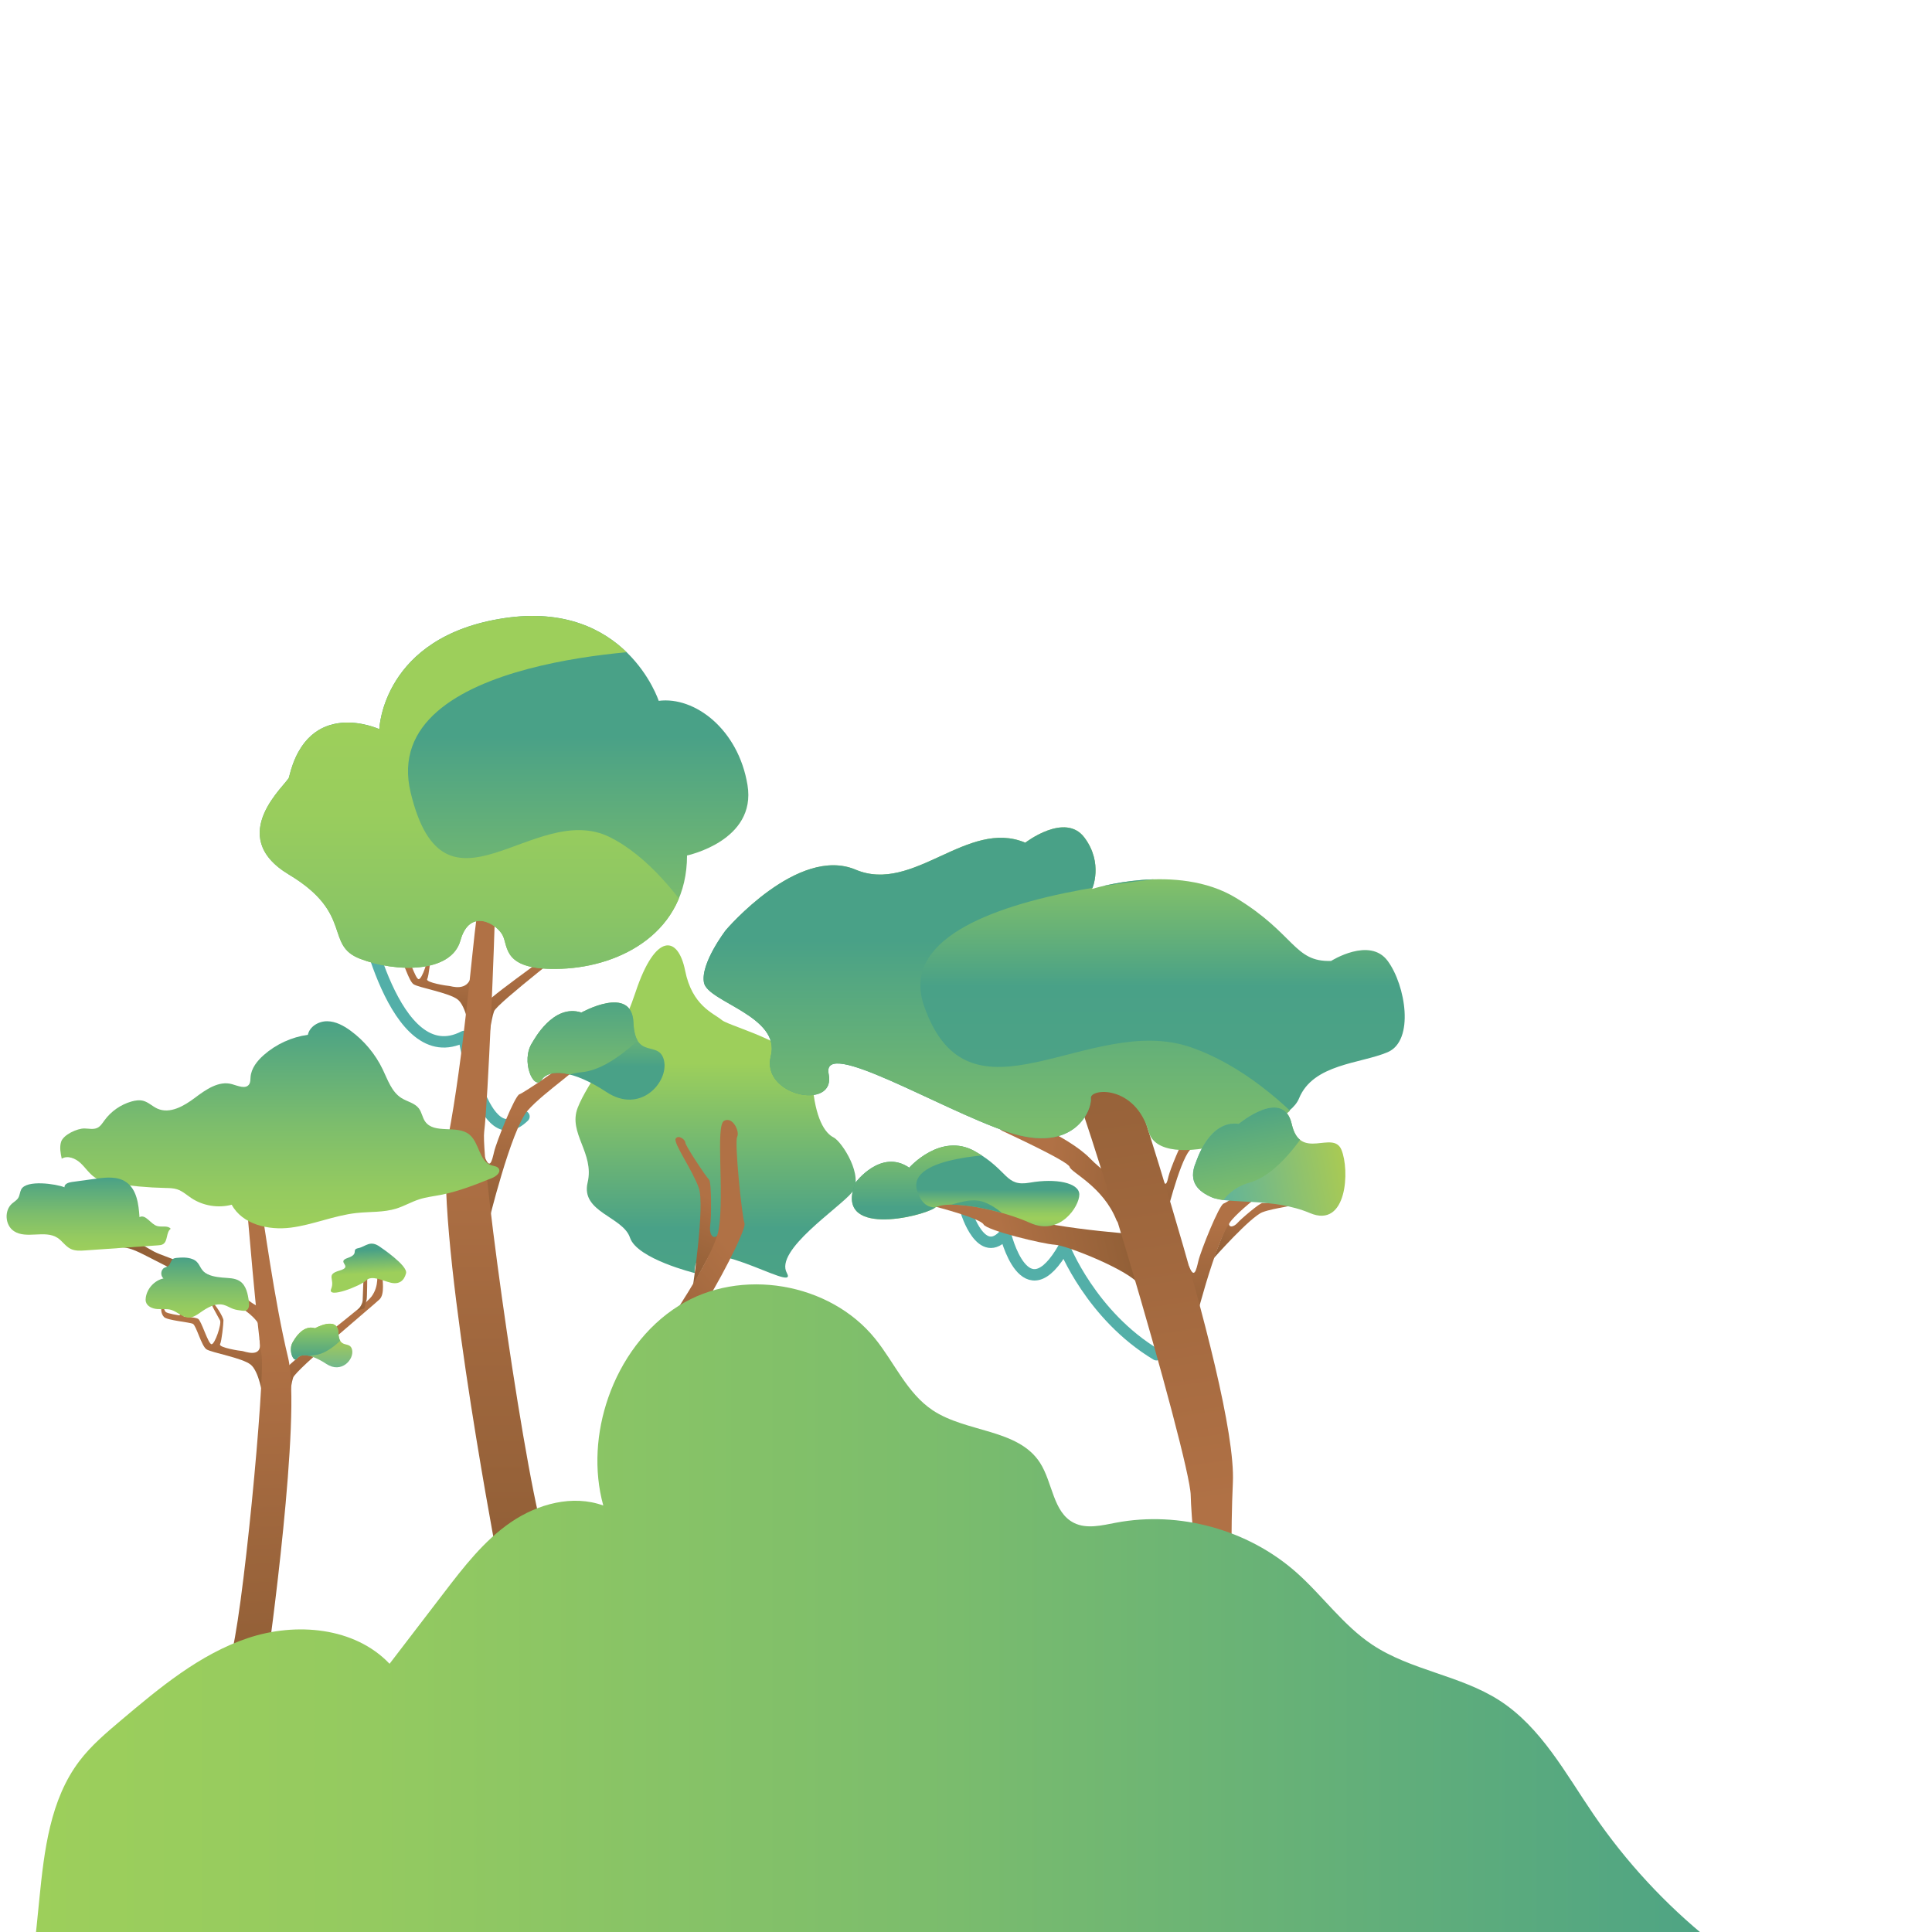 <?xml version="1.0" encoding="utf-8"?>
<!-- Generator: Adobe Illustrator 24.2.3, SVG Export Plug-In . SVG Version: 6.00 Build 0)  -->
<svg version="1.1" id="Ebene_1" xmlns="http://www.w3.org/2000/svg" xmlns:xlink="http://www.w3.org/1999/xlink" x="0px" y="0px"
	 viewBox="0 0 960 960" style="enable-background:new 0 0 960 960;" xml:space="preserve">
<style type="text/css">
	.st0{fill:url(#SVGID_1_);}
	.st1{fill:url(#SVGID_2_);}
	.st2{fill:none;stroke:#53AFA8;stroke-width:5.669;stroke-linecap:round;stroke-linejoin:round;stroke-miterlimit:10;}
	.st3{fill:url(#SVGID_3_);}
	.st4{fill:url(#SVGID_4_);}
	.st5{fill:url(#SVGID_5_);}
	.st6{fill:url(#SVGID_6_);}
	.st7{fill:url(#SVGID_7_);}
	.st8{fill:url(#SVGID_8_);}
	.st9{fill:url(#SVGID_9_);}
	.st10{fill:url(#SVGID_10_);}
	.st11{fill:url(#SVGID_11_);}
	.st12{fill:url(#SVGID_12_);}
	.st13{clip-path:url(#XMLID_11_);fill:url(#SVGID_13_);}
	.st14{fill:url(#SVGID_14_);}
	.st15{clip-path:url(#XMLID_13_);fill:url(#SVGID_15_);}
	.st16{fill:url(#SVGID_16_);}
	.st17{clip-path:url(#XMLID_15_);fill:url(#SVGID_17_);}
	.st18{fill:url(#SVGID_18_);}
	.st19{clip-path:url(#XMLID_17_);fill:url(#SVGID_19_);}
	.st20{fill:url(#SVGID_20_);}
	.st21{clip-path:url(#XMLID_19_);fill:url(#SVGID_21_);}
	.st22{clip-path:url(#XMLID_21_);fill:url(#SVGID_22_);}
	.st23{clip-path:url(#XMLID_23_);fill:url(#SVGID_23_);}
	.st24{fill:url(#SVGID_24_);}
	.st25{fill:url(#SVGID_25_);}
	.st26{clip-path:url(#XMLID_25_);fill:url(#SVGID_26_);}
	.st27{clip-path:url(#XMLID_27_);fill:url(#SVGID_27_);}
	.st28{clip-path:url(#XMLID_29_);fill:url(#SVGID_28_);}
	.st29{fill:url(#SVGID_29_);}
	.st30{fill:url(#SVGID_30_);}
	.st31{clip-path:url(#XMLID_31_);fill:url(#SVGID_31_);}
	.st32{clip-path:url(#XMLID_33_);fill:url(#SVGID_32_);}
	.st33{clip-path:url(#XMLID_35_);fill:url(#SVGID_33_);}
	.st34{fill:url(#SVGID_34_);}
	.st35{fill:url(#SVGID_35_);}
	.st36{clip-path:url(#XMLID_37_);fill:url(#SVGID_36_);}
	.st37{clip-path:url(#XMLID_39_);fill:url(#SVGID_37_);}
	.st38{clip-path:url(#XMLID_41_);fill:url(#SVGID_38_);}
	.st39{fill:url(#SVGID_39_);}
	.st40{fill:url(#SVGID_40_);}
	.st41{clip-path:url(#XMLID_43_);fill:url(#SVGID_41_);}
	.st42{clip-path:url(#XMLID_45_);fill:url(#SVGID_42_);}
	.st43{clip-path:url(#XMLID_47_);fill:url(#SVGID_43_);}
	.st44{fill:url(#SVGID_44_);}
	.st45{fill:url(#SVGID_45_);}
	.st46{clip-path:url(#XMLID_49_);fill:url(#SVGID_46_);}
	.st47{clip-path:url(#XMLID_93_);fill:url(#SVGID_47_);}
	.st48{clip-path:url(#XMLID_95_);fill:url(#SVGID_48_);}
	.st49{fill:url(#SVGID_49_);}
	.st50{fill:url(#SVGID_50_);}
	.st51{clip-path:url(#XMLID_97_);fill:url(#SVGID_51_);}
	.st52{clip-path:url(#XMLID_99_);fill:url(#SVGID_52_);}
	.st53{clip-path:url(#XMLID_101_);fill:url(#SVGID_53_);}
	.st54{fill:url(#SVGID_54_);}
	.st55{fill:url(#SVGID_55_);}
	.st56{clip-path:url(#XMLID_103_);fill:url(#SVGID_56_);}
	.st57{clip-path:url(#XMLID_105_);fill:url(#SVGID_57_);}
	.st58{clip-path:url(#XMLID_107_);fill:url(#SVGID_58_);}
	.st59{fill:url(#SVGID_59_);}
	.st60{fill:url(#SVGID_60_);}
	.st61{clip-path:url(#XMLID_109_);fill:url(#SVGID_61_);}
	.st62{clip-path:url(#XMLID_111_);fill:url(#SVGID_62_);}
	.st63{clip-path:url(#XMLID_113_);fill:url(#SVGID_63_);}
	.st64{fill:url(#SVGID_64_);}
	.st65{fill:url(#SVGID_65_);}
	.st66{clip-path:url(#XMLID_115_);fill:url(#SVGID_66_);}
	.st67{clip-path:url(#XMLID_117_);fill:url(#SVGID_67_);}
	.st68{clip-path:url(#XMLID_119_);fill:url(#SVGID_68_);}
	.st69{fill:url(#SVGID_69_);}
	.st70{fill:url(#SVGID_70_);}
	.st71{clip-path:url(#XMLID_121_);fill:url(#SVGID_71_);}
	.st72{clip-path:url(#XMLID_123_);fill:url(#SVGID_72_);}
	.st73{clip-path:url(#XMLID_125_);fill:url(#SVGID_73_);}
	.st74{fill:url(#SVGID_74_);}
	.st75{fill:url(#SVGID_75_);}
	.st76{clip-path:url(#XMLID_127_);fill:url(#SVGID_76_);}
	.st77{clip-path:url(#XMLID_129_);fill:url(#SVGID_77_);}
	.st78{clip-path:url(#XMLID_131_);fill:url(#SVGID_78_);}
	.st79{fill:url(#SVGID_79_);}
	.st80{fill:url(#SVGID_80_);}
	.st81{clip-path:url(#XMLID_133_);fill:url(#SVGID_81_);}
	.st82{clip-path:url(#XMLID_135_);fill:url(#SVGID_82_);}
	.st83{clip-path:url(#XMLID_137_);fill:url(#SVGID_83_);}
	.st84{fill:url(#SVGID_84_);}
	.st85{fill:url(#SVGID_85_);}
	.st86{clip-path:url(#XMLID_139_);fill:url(#SVGID_86_);}
	.st87{clip-path:url(#XMLID_141_);fill:url(#SVGID_87_);}
	.st88{clip-path:url(#XMLID_143_);fill:url(#SVGID_88_);}
	.st89{fill:url(#SVGID_89_);}
	.st90{fill:url(#SVGID_90_);}
	.st91{clip-path:url(#XMLID_145_);fill:url(#SVGID_91_);}
	.st92{clip-path:url(#XMLID_147_);fill:url(#SVGID_92_);}
	.st93{clip-path:url(#XMLID_149_);fill:url(#SVGID_93_);}
	.st94{fill:url(#SVGID_94_);}
	.st95{fill:url(#SVGID_95_);}
	.st96{clip-path:url(#XMLID_151_);fill:url(#SVGID_96_);}
	.st97{fill:url(#SVGID_97_);}
	.st98{fill:#FFE500;}
	.st99{fill:url(#SVGID_98_);}
	.st100{fill:#77CB57;}
	.st101{fill:#A9CA54;}
	.st102{fill:#53AFA8;}
	.st103{fill:#B07145;}
	.st104{fill:#80552E;}
	.st105{fill:url(#SVGID_99_);}
	.st106{fill:url(#SVGID_100_);}
	.st107{fill:url(#SVGID_101_);}
	.st108{fill:url(#SVGID_102_);}
	.st109{fill:url(#SVGID_103_);}
	.st110{fill:url(#SVGID_104_);}
	.st111{fill:url(#SVGID_105_);}
	.st112{fill:url(#SVGID_106_);}
	.st113{fill:url(#SVGID_107_);}
	.st114{fill:url(#SVGID_108_);}
	.st115{fill:url(#SVGID_109_);}
	.st116{clip-path:url(#SVGID_111_);fill:url(#SVGID_112_);}
	.st117{clip-path:url(#SVGID_111_);fill:url(#SVGID_113_);}
	.st118{clip-path:url(#SVGID_115_);fill:url(#SVGID_116_);}
	.st119{clip-path:url(#SVGID_115_);fill:url(#SVGID_117_);}
	.st120{clip-path:url(#SVGID_119_);fill:url(#SVGID_120_);}
	.st121{clip-path:url(#SVGID_119_);fill:url(#SVGID_121_);}
	.st122{fill:url(#SVGID_122_);}
	.st123{fill:url(#SVGID_123_);}
	.st124{fill:url(#SVGID_124_);}
	.st125{fill:url(#SVGID_125_);}
	.st126{clip-path:url(#SVGID_127_);fill:url(#SVGID_128_);}
	.st127{clip-path:url(#SVGID_127_);fill:url(#SVGID_129_);}
	.st128{clip-path:url(#SVGID_131_);fill:url(#SVGID_132_);}
	.st129{clip-path:url(#SVGID_131_);fill:url(#SVGID_133_);}
	.st130{clip-path:url(#SVGID_135_);fill:url(#SVGID_136_);}
	.st131{clip-path:url(#SVGID_135_);fill:url(#SVGID_137_);}
	.st132{fill:url(#SVGID_138_);}
	.st133{clip-path:url(#SVGID_140_);fill:url(#SVGID_141_);}
	.st134{clip-path:url(#SVGID_140_);fill:url(#SVGID_142_);}
	.st135{fill:url(#SVGID_143_);}
	.st136{fill:url(#SVGID_144_);}
	.st137{fill:url(#SVGID_145_);}
	.st138{fill:url(#SVGID_146_);}
	.st139{fill:url(#SVGID_147_);}
	.st140{clip-path:url(#SVGID_149_);fill:url(#SVGID_150_);}
	.st141{clip-path:url(#SVGID_149_);fill:url(#SVGID_151_);}
	.st142{clip-path:url(#SVGID_153_);fill:url(#SVGID_154_);}
	.st143{clip-path:url(#SVGID_153_);fill:url(#SVGID_155_);}
	.st144{clip-path:url(#SVGID_157_);fill:url(#SVGID_158_);}
	.st145{clip-path:url(#SVGID_157_);fill:url(#SVGID_159_);}
	.st146{fill:url(#SVGID_160_);}
	.st147{fill:url(#SVGID_161_);}
	.st148{fill:url(#SVGID_162_);}
	.st149{fill:url(#SVGID_163_);}
	.st150{fill:url(#SVGID_164_);}
	.st151{fill:url(#SVGID_165_);}
	.st152{clip-path:url(#SVGID_167_);fill:url(#SVGID_168_);}
	.st153{clip-path:url(#SVGID_167_);fill:url(#SVGID_169_);}
	.st154{clip-path:url(#SVGID_171_);fill:url(#SVGID_172_);}
	.st155{clip-path:url(#SVGID_171_);fill:url(#SVGID_173_);}
	.st156{clip-path:url(#SVGID_175_);fill:url(#SVGID_176_);}
	.st157{clip-path:url(#SVGID_175_);fill:url(#SVGID_177_);}
	.st158{clip-path:url(#SVGID_179_);fill:url(#SVGID_180_);}
	.st159{clip-path:url(#SVGID_179_);fill:url(#SVGID_181_);}
	.st160{fill:url(#SVGID_182_);}
	.st161{fill:url(#SVGID_183_);}
	.st162{fill:url(#SVGID_184_);}
</style>
<linearGradient id="SVGID_1_" gradientUnits="userSpaceOnUse" x1="210.304" y1="527.723" x2="210.304" y2="481.264">
	<stop  offset="0" style="stop-color:#80552E"/>
	<stop  offset="0.74" style="stop-color:#A3693F"/>
	<stop  offset="1" style="stop-color:#B07145"/>
</linearGradient>
<path class="st0" d="M233.359,511.858c0,0-1.687-11.811-5.906-15.186c-4.218-3.375-19.404-5.906-21.935-7.593
	c-2.531-1.687-5.062-11.811-6.749-12.655c-1.687-0.844-12.655-1.687-14.342-3.375c-1.687-1.687-1.687-5.062-0.844-5.062
	s0.844,1.687,1.687,2.531c0.844,0.844,6.749,1.687,6.749,1.687s2.531-1.687,2.531-2.531c0-0.844,0.844,0.844,0.844,1.687
	c0,0.844-1.31,1.472-1.31,1.472s5.529,0.215,7.216,1.059c1.687,0.844,5.062,12.655,6.749,12.655c1.687,0,5.062-10.124,4.218-11.811
	c-0.844-1.687-5.906-10.124-4.218-9.28c1.687,0.844,5.906,7.593,5.906,9.28c0,1.687-0.844,10.124-1.687,11.811
	c-0.844,1.687,10.124,3.375,10.967,3.375c0.844,0,9.149,3.122,10.967-5.062c1.687-7.593,3.375,8.436,3.375,8.436L233.359,511.858z"
	/>
<linearGradient id="SVGID_2_" gradientUnits="userSpaceOnUse" x1="268.692" y1="556.024" x2="265.082" y2="479.482" gradientTransform="matrix(0.999 0.037 -0.037 0.999 17.535 -12.483)">
	<stop  offset="0" style="stop-color:#80552E"/>
	<stop  offset="0.74" style="stop-color:#A3693F"/>
	<stop  offset="1" style="stop-color:#B07145"/>
</linearGradient>
<path class="st1" d="M238.214,518.331c0,0-0.801-14.811,3.422-20.031c4.223-5.22,40.048-29.438,44.271-34.659
	c4.223-5.22,3.127-11.979,3.127-11.979s2.832-3.927,2.684,0.098c-0.148,4.026,0.948,10.785-1.834,13.37
	c-2.782,2.586-42.88,33.366-44.369,37.342c-1.49,3.977-3.288,16.022-2.856,22.748C243.09,531.947,238.214,518.331,238.214,518.331z"
	/>
<path class="st2" d="M179.914,451.516c0,0,15.595,81.781,50.59,63.523c0,0,9.319,59.909,29.859,39.749"/>
<linearGradient id="SVGID_3_" gradientUnits="userSpaceOnUse" x1="264.915" y1="637.048" x2="264.915" y2="553.216">
	<stop  offset="0" style="stop-color:#80552E"/>
	<stop  offset="0.74" style="stop-color:#A3693F"/>
	<stop  offset="1" style="stop-color:#B07145"/>
</linearGradient>
<path class="st3" d="M242.485,608.421c0,0,11.411-47.166,19.779-56.676c8.368-9.509,27.926-21.843,27.276-25.186
	c-0.65-3.342-6.355-1.821-7.116,0.081c-0.761,1.902-22.062,16.356-24.344,17.117c-2.282,0.761-11.411,23.583-12.552,28.528
	s-2.109,8.732-4.478,3.035C238.682,569.622,242.485,608.421,242.485,608.421z"/>
<linearGradient id="SVGID_4_" gradientUnits="userSpaceOnUse" x1="247.508" y1="899.989" x2="247.508" y2="557.352">
	<stop  offset="0" style="stop-color:#80552E"/>
	<stop  offset="0.74" style="stop-color:#A3693F"/>
	<stop  offset="1" style="stop-color:#B07145"/>
</linearGradient>
<path class="st4" d="M245.909,767.798c0,0-30.81-163.181-23.203-202.74c7.607-39.559,11.935-93.604,14.074-108.787
	c3.804-27.007,9.129-13.693,9.129-3.423s-3.423,94.713-5.325,109.548c-1.902,14.835,21.681,182.58,31.191,205.402
	C281.284,790.62,248.952,785.295,245.909,767.798z"/>
<linearGradient id="SVGID_5_" gradientUnits="userSpaceOnUse" x1="35.274" y1="636.5" x2="130.564" y2="636.5">
	<stop  offset="0" style="stop-color:#80552E"/>
	<stop  offset="0.74" style="stop-color:#A3693F"/>
	<stop  offset="1" style="stop-color:#B07145"/>
</linearGradient>
<path class="st5" d="M53.875,619.616c3.07-0.022,6.175-0.149,9.179,0.487c2.98,0.631,5.748,1.99,8.472,3.352
	c15.07,7.535,29.896,15.557,44.449,24.047c5.566,3.247,11.447,6.964,13.872,12.935c0.627-3.529,0.844-7.131,0.648-10.71
	c-3.315-0.54-6.035-2.815-8.693-4.868c-11.922-9.21-25.859-15.444-39.961-20.747c-1.782-0.67-3.574-1.329-5.271-2.193
	c-1.571-0.8-3.048-1.77-4.6-2.606c-5.37-2.891-11.461-4.09-17.447-5.252c-3.036-0.59-17.884-3.631-19.2,1.146
	C34.254,619.082,51.375,619.633,53.875,619.616z"/>
<linearGradient id="SVGID_6_" gradientUnits="userSpaceOnUse" x1="107.379" y1="709.107" x2="107.379" y2="662.648">
	<stop  offset="0" style="stop-color:#80552E"/>
	<stop  offset="0.74" style="stop-color:#A3693F"/>
	<stop  offset="1" style="stop-color:#B07145"/>
</linearGradient>
<path class="st6" d="M130.434,693.242c0,0-1.687-11.811-5.906-15.186c-4.218-3.375-19.404-5.906-21.935-7.593
	s-5.062-11.811-6.749-12.655c-1.687-0.844-12.655-1.687-14.342-3.375c-1.687-1.687-1.687-5.062-0.844-5.062
	c0.844,0,0.844,1.687,1.687,2.531c0.844,0.844,6.749,1.687,6.749,1.687s2.531-1.687,2.531-2.531c0-0.844,0.844,0.844,0.844,1.687
	s-1.31,1.472-1.31,1.472s5.529,0.215,7.216,1.059c1.687,0.844,5.062,12.655,6.749,12.655s5.062-10.124,4.218-11.811
	c-0.844-1.687-5.906-10.124-4.218-9.28s5.906,7.593,5.906,9.28s-0.844,10.124-1.687,11.811c-0.844,1.687,10.124,3.375,10.967,3.375
	c0.844,0,9.985,3.94,8.789-4.357c-1.196-8.298,5.553,7.732,5.553,7.732L130.434,693.242z"/>
<linearGradient id="SVGID_7_" gradientUnits="userSpaceOnUse" x1="167.649" y1="734.324" x2="164.038" y2="657.782">
	<stop  offset="0" style="stop-color:#80552E"/>
	<stop  offset="0.74" style="stop-color:#A3693F"/>
	<stop  offset="1" style="stop-color:#B07145"/>
</linearGradient>
<path class="st7" d="M138.933,700.672c0,0-1.343-14.771,2.686-20.143c4.029-5.371,38.943-30.886,42.971-36.257
	c4.029-5.371,2.686-12.086,2.686-12.086s2.686-4.029,2.686,0s1.343,10.743-1.343,13.429c-2.686,2.686-41.628,34.914-42.971,38.943
	c-1.343,4.029-2.698,16.132-2.021,22.837C144.304,714.101,138.933,700.672,138.933,700.672z"/>
<linearGradient id="SVGID_8_" gradientUnits="userSpaceOnUse" x1="-2190.202" y1="1083.867" x2="-2190.202" y2="833.054" gradientTransform="matrix(-0.999 0.047 0.047 0.999 -2102.297 -59.243)">
	<stop  offset="0" style="stop-color:#80552E"/>
	<stop  offset="0.74" style="stop-color:#A3693F"/>
	<stop  offset="1" style="stop-color:#B07145"/>
</linearGradient>
<path class="st8" d="M133.148,823.519c0,0,16.901-120.379,9.974-149.042c-6.927-28.663-11.955-68.031-14.042-79.059
	c-3.713-19.616-7.147-9.698-6.793-2.188c0.354,7.509,5.77,69.136,7.672,79.917c1.902,10.781-9.557,134.249-15.723,151.264
	C108.069,841.427,131.526,836.418,133.148,823.519z"/>
<linearGradient id="SVGID_9_" gradientUnits="userSpaceOnUse" x1="139.032" y1="610.339" x2="139.032" y2="507.449">
	<stop  offset="0" style="stop-color:#9DCF5B"/>
	<stop  offset="0.192" style="stop-color:#94CA60"/>
	<stop  offset="0.505" style="stop-color:#7CBD6C"/>
	<stop  offset="0.899" style="stop-color:#54A781"/>
	<stop  offset="1" style="stop-color:#49A187"/>
</linearGradient>
<path class="st9" d="M30.364,567.361c-0.854,2.698-0.275,5.615,0.309,8.383c2.928-1.77,6.799-0.181,9.31,2.143
	s4.379,5.361,7.236,7.243c2.557,1.685,5.66,2.281,8.683,2.768c8.695,1.402,17.487,2.205,26.292,2.399
	c1.983,0.044,4.004,0.063,5.887,0.689c2.592,0.862,4.667,2.783,6.939,4.3c5.826,3.889,13.346,5.135,20.114,3.332
	c5.305,9.82,18.268,12.799,29.34,11.392c11.072-1.407,21.554-6.062,32.649-7.273c6.632-0.723,13.475-0.218,19.841-2.211
	c3.893-1.219,7.457-3.333,11.341-4.581c3.417-1.098,7.01-1.505,10.536-2.178c8.834-1.686,17.248-5.046,25.598-8.387
	c2.049-0.82,4.538-2.775,3.411-4.673c-0.696-1.173-2.309-1.264-3.613-1.664c-6.207-1.904-6.008-11.342-11.096-15.375
	c-6.141-4.868-17.356,0.028-21.874-6.374c-1.399-1.983-1.675-4.607-3.142-6.54c-2.039-2.688-5.755-3.336-8.617-5.124
	c-4.902-3.062-6.843-9.075-9.351-14.283c-3.658-7.597-9.216-14.269-16.027-19.24c-3.416-2.493-7.347-4.621-11.575-4.657
	c-4.228-0.036-8.708,2.598-9.577,6.736c-8.062,1.122-15.772,4.656-21.885,10.031c-3.28,2.884-6.237,6.591-6.59,10.945
	c-0.1,1.241-0.01,2.584-0.7,3.62c-1.71,2.563-5.578,0.755-8.545-0.075c-6.55-1.833-12.991,2.72-18.427,6.808
	c-5.437,4.088-12.448,8.142-18.646,5.341c-2.427-1.097-4.393-3.161-6.963-3.859c-1.937-0.526-4.006-0.209-5.935,0.344
	c-5.316,1.523-10.094,4.861-13.353,9.328c-1.03,1.411-1.992,3.002-3.567,3.758c-1.95,0.936-4.244,0.329-6.407,0.299
	C38.413,560.676,31.485,563.821,30.364,567.361z"/>
<g>
	<defs>
		<path id="SVGID_139_" d="M-1212.369,751.998c0,0,81.692-84.558,143.318-63.06s187.747,51.595,245.075,30.097
			c57.327-21.498,103.189-31.53,151.918,32.963c0,0,42.996-63.06,68.793-32.963c0,0,48.728-60.194,78.825-32.963
			c0,0,27.231,65.927,91.724,54.461c64.493-11.465,131.853,60.194,114.655,88.858c0,0,35.83-24.364,55.894,20.065
			s55.894,40.129,75.959,20.065c20.065-20.065,67.36,10.032,63.06,28.664c-4.3,18.631,96.023,47.295,120.388,113.222
			S-1231,1030.036-1231,1030.036L-1212.369,751.998z"/>
	</defs>
	<clipPath id="SVGID_10_">
		<use xlink:href="#SVGID_139_"  style="overflow:visible;"/>
	</clipPath>
	<linearGradient id="SVGID_11_" gradientUnits="userSpaceOnUse" x1="-658.844" y1="1454.076" x2="-658.844" y2="393.841">
		<stop  offset="0" style="stop-color:#9DCF5B"/>
		<stop  offset="0.192" style="stop-color:#94CA60"/>
		<stop  offset="0.505" style="stop-color:#7CBD6C"/>
		<stop  offset="0.899" style="stop-color:#54A781"/>
		<stop  offset="1" style="stop-color:#49A187"/>
	</linearGradient>
	<path style="clip-path:url(#SVGID_10_);fill:url(#SVGID_11_);" d="M-9.207,611.674c0,0-104.63,1.027-235.698,15.57
		c-112.586,12.492-89.045,110.039-191.086,150.39c-115.294,45.593-347.856,38.938-314.932,141.619
		c95.987,299.355,351.225,14.803,567.195,95.399S54,1092,54,1092l-693.723-11.514l-726.446-57.568c0,0-10.85-128.337-2.124-136.561
		c8.726-8.224,146.293-357.339,146.293-357.339L-164.185,31.783L-9.207,611.674z"/>
</g>
<linearGradient id="SVGID_12_" gradientUnits="userSpaceOnUse" x1="197.183" y1="721.382" x2="196.286" y2="702.364" gradientTransform="matrix(0.504 0.864 -0.864 0.504 691.919 114.85)">
	<stop  offset="0" style="stop-color:#80552E"/>
	<stop  offset="0.74" style="stop-color:#A3693F"/>
	<stop  offset="1" style="stop-color:#B07145"/>
</linearGradient>
<path class="st12" d="M177.612,651.131c0,0,2.461-2.628,2.598-4.926s0.269-13.468,1.05-14.664s5.192-3.772,4.411-2.576
	c-0.781,1.195-3.309,1.932-3.216,3.357c0.093,1.425-0.04,12.595-0.269,13.468c-0.229,0.873-1.147,4.367-1.147,4.367L177.612,651.131
	z"/>
<linearGradient id="SVGID_13_" gradientUnits="userSpaceOnUse" x1="-2347.593" y1="877.483" x2="-2347.593" y2="853.986" gradientTransform="matrix(0.999 -0.047 -0.047 -0.999 2568.153 1375.957)">
	<stop  offset="0" style="stop-color:#4FA484"/>
	<stop  offset="0.49" style="stop-color:#49A187"/>
	<stop  offset="0.988" style="stop-color:#9DCF5B"/>
</linearGradient>
<path style="fill:url(#SVGID_13_);" d="M189.005,619.682c0,0,13.739,9.187,12.761,12.993c-0.977,3.806-3.493,5.661-7.588,4.697
	c-4.095-0.964-9.44-3.894-12.203-1.16c-2.764,2.734-19.519,9.309-17.442,4.294c2.077-5.015-2.938-7.093,4.196-9.165
	c7.134-2.072-1.936-4.247,4.043-6.265s1.541-4.122,5.266-4.876C181.762,619.445,183.908,615.873,189.005,619.682z"/>
<g>
	<linearGradient id="SVGID_14_" gradientUnits="userSpaceOnUse" x1="355.576" y1="691.194" x2="355.576" y2="526.12">
		<stop  offset="0" style="stop-color:#4FA484"/>
		<stop  offset="0.49" style="stop-color:#49A187"/>
		<stop  offset="0.988" style="stop-color:#9DCF5B"/>
	</linearGradient>
	<path class="st14" d="M345.209,632.575c0,0-28.649-7.022-32.161-17.556c-3.511-10.534-24.579-12.64-21.067-27.388
		c3.511-14.747-9.831-24.579-4.916-37.219c4.916-12.64,18.961-28.09,28.792-57.584c9.831-29.494,21.067-28.09,24.579-10.534
		s14.045,21.067,18.258,24.579c4.214,3.511,43.539,12.64,44.944,30.899s6.32,25.281,10.534,27.388
		c4.214,2.107,15.449,19.663,9.129,27.388c-6.32,7.725-38.624,28.792-32.303,40.028S343.662,607.997,345.209,632.575z"/>
	
		<linearGradient id="SVGID_15_" gradientUnits="userSpaceOnUse" x1="-1519.548" y1="161.952" x2="-1519.548" y2="96.363" gradientTransform="matrix(-0.926 -0.378 -0.378 0.926 -1024.79 -71.377)">
		<stop  offset="0" style="stop-color:#80552E"/>
		<stop  offset="0.74" style="stop-color:#A3693F"/>
		<stop  offset="1" style="stop-color:#B07145"/>
	</linearGradient>
	<path style="fill:url(#SVGID_15_);" d="M344.374,638.581c0,0,5.907-39.491,2.873-48.238c-3.034-8.746-12.858-22.496-11.495-24.578
		c1.363-2.082,4.803,0.524,4.792,2.021c-0.011,1.497,10.407,17.163,11.741,18.308c1.334,1.145,1.204,19.109,0.609,22.77
		c-0.594,3.661,0.991,7.841,4.169,4.64S344.374,638.581,344.374,638.581z"/>
	
		<linearGradient id="SVGID_16_" gradientUnits="userSpaceOnUse" x1="-1069.364" y1="-266.23" x2="-1069.364" y2="-387.339" gradientTransform="matrix(-0.642 -0.766 -0.766 0.642 -630.593 38.061)">
		<stop  offset="0" style="stop-color:#80552E"/>
		<stop  offset="0.74" style="stop-color:#A3693F"/>
		<stop  offset="1" style="stop-color:#B07145"/>
	</linearGradient>
	<path class="st16" d="M312.791,685c0,0,41.64-56.399,44.405-74.489c2.765-18.089-1.724-51.19,2.58-53.572
		c4.304-2.382,7.913,5.348,6.513,7.955c-1.4,2.607,2.359,39.605,3.634,42.838c1.275,3.233-15.526,34.517-19.943,40.369
		s-7.713,10.437,0.794,7.774C359.282,653.213,312.791,685,312.791,685z"/>
</g>
<g>
	<defs>
		<path id="SVGID_148_" d="M143.588,386.282c-0.746,3.163-32.332,28.908,0,48.308s17.497,34.994,35.375,41.841
			s45.265,7.227,49.829-9.129s17.878-8.368,20.921-2.663c3.043,5.706-0.38,17.878,29.289,16.736
			c29.669-1.141,62.381-18.258,62.381-56.295c0,0,34.614-7.227,30.05-34.994c-4.564-27.767-26.246-44.123-44.123-41.841
			c0,0-16.356-50.209-76.836-41.08s-62.001,55.154-62.001,55.154S153.097,345.962,143.588,386.282z"/>
	</defs>
	<clipPath id="SVGID_17_">
		<use xlink:href="#SVGID_148_"  style="overflow:visible;"/>
	</clipPath>
	<linearGradient id="SVGID_18_" gradientUnits="userSpaceOnUse" x1="250.449" y1="541.346" x2="250.449" y2="365.95">
		<stop  offset="0" style="stop-color:#9DCF5B"/>
		<stop  offset="0.192" style="stop-color:#94CA60"/>
		<stop  offset="0.505" style="stop-color:#7CBD6C"/>
		<stop  offset="0.899" style="stop-color:#54A781"/>
		<stop  offset="1" style="stop-color:#49A187"/>
	</linearGradient>
	<path style="clip-path:url(#SVGID_17_);fill:url(#SVGID_18_);" d="M143.588,386.282c-0.746,3.163-32.332,28.908,0,48.308
		s17.497,34.994,35.375,41.841s45.265,7.227,49.829-9.129s17.878-8.368,20.921-2.663c3.043,5.706-0.38,17.878,29.289,16.736
		c29.669-1.141,62.381-18.258,62.381-56.295c0,0,34.614-7.227,30.05-34.994c-4.564-27.767-26.246-44.123-44.123-41.841
		c0,0-16.356-50.209-76.836-41.08s-62.001,55.154-62.001,55.154S153.097,345.962,143.588,386.282z"/>
	<linearGradient id="SVGID_19_" gradientUnits="userSpaceOnUse" x1="231.992" y1="568.923" x2="231.992" y2="359.336">
		<stop  offset="0" style="stop-color:#49A187"/>
		<stop  offset="0.116" style="stop-color:#5BAB7E"/>
		<stop  offset="0.341" style="stop-color:#78BB6F"/>
		<stop  offset="0.566" style="stop-color:#8CC664"/>
		<stop  offset="0.787" style="stop-color:#99CD5D"/>
		<stop  offset="1" style="stop-color:#9DCF5B"/>
	</linearGradient>
	<path style="clip-path:url(#SVGID_17_);fill:url(#SVGID_19_);" d="M333.395,322.759c0,0-146.064,1.902-129.327,71.13
		s61.24,3.423,98.897,22.062c37.657,18.638,64.664,81.4,64.664,81.4l-120.959-2.663l-126.665-13.313
		c0,0-25.105-93.192-23.583-95.094c1.521-1.902,56.295-80.259,56.295-80.259l168.886-18.258L333.395,322.759z"/>
</g>
<g>
	<defs>
		<path id="SVGID_152_" d="M264.547,517.961c0.667-1.001,10.27-19.399,24.344-14.835c0,0,25.105-14.074,25.865,4.945
			c0.761,19.019,12.933,8.368,15.215,19.019c2.282,10.651-11.792,26.626-28.528,15.595c-16.736-11.031-28.528-11.792-32.332-6.086
			C265.308,542.305,258.461,527.09,264.547,517.961z"/>
	</defs>
	<clipPath id="SVGID_20_">
		<use xlink:href="#SVGID_152_"  style="overflow:visible;"/>
	</clipPath>
	<linearGradient id="SVGID_21_" gradientUnits="userSpaceOnUse" x1="296.17" y1="481.622" x2="296.17" y2="529.916">
		<stop  offset="0" style="stop-color:#9DCF5B"/>
		<stop  offset="0.192" style="stop-color:#94CA60"/>
		<stop  offset="0.505" style="stop-color:#7CBD6C"/>
		<stop  offset="0.899" style="stop-color:#54A781"/>
		<stop  offset="1" style="stop-color:#49A187"/>
	</linearGradient>
	<path style="clip-path:url(#SVGID_20_);fill:url(#SVGID_21_);" d="M264.547,517.961c0.667-1.001,10.27-19.399,24.344-14.835
		c0,0,25.105-14.074,25.865,4.945c0.761,19.019,12.933,8.368,15.215,19.019c2.282,10.651-11.792,26.626-28.528,15.595
		c-16.736-11.031-28.528-11.792-32.332-6.086C265.308,542.305,258.461,527.09,264.547,517.961z"/>
	<linearGradient id="SVGID_22_" gradientUnits="userSpaceOnUse" x1="276.317" y1="580.571" x2="276.317" y2="493.635">
		<stop  offset="0" style="stop-color:#9DCF5B"/>
		<stop  offset="0.192" style="stop-color:#94CA60"/>
		<stop  offset="0.505" style="stop-color:#7CBD6C"/>
		<stop  offset="0.899" style="stop-color:#54A781"/>
		<stop  offset="1" style="stop-color:#49A187"/>
	</linearGradient>
	<path style="clip-path:url(#SVGID_20_);fill:url(#SVGID_22_);" d="M324.266,509.212c0,0-18.258,22.062-35.375,23.583
		c-17.117,1.521-22.483,18.088-22.483,18.088s-38.377-17.327-39.518-18.849s20.54-68.087,22.442-68.087
		c1.902,0,76.455,29.289,76.455,30.81C325.787,496.279,324.266,509.212,324.266,509.212z"/>
</g>
<g>
	<defs>
		<path id="SVGID_156_" d="M145.621,666.643c0.299-0.449,4.606-8.701,10.919-6.654c0,0,11.26-6.312,11.601,2.218
			c0.341,8.53,5.8,3.753,6.824,8.53s-5.289,11.942-12.795,6.995c-7.506-4.947-12.795-5.289-14.501-2.73
			C145.962,677.562,142.891,670.738,145.621,666.643z"/>
	</defs>
	<clipPath id="SVGID_23_">
		<use xlink:href="#SVGID_156_"  style="overflow:visible;"/>
	</clipPath>
	<linearGradient id="SVGID_24_" gradientUnits="userSpaceOnUse" x1="159.804" y1="686.799" x2="159.804" y2="665.138">
		<stop  offset="0.004" style="stop-color:#53AFA8"/>
		<stop  offset="1" style="stop-color:#A9CA54"/>
	</linearGradient>
	<path style="clip-path:url(#SVGID_23_);fill:url(#SVGID_24_);" d="M145.621,666.643c0.299-0.449,4.606-8.701,10.919-6.654
		c0,0,11.26-6.312,11.601,2.218c0.341,8.53,5.8,3.753,6.824,8.53s-5.289,11.942-12.795,6.995c-7.506-4.947-12.795-5.289-14.501-2.73
		C145.962,677.562,142.891,670.738,145.621,666.643z"/>
	<linearGradient id="SVGID_25_" gradientUnits="userSpaceOnUse" x1="150.9" y1="694.724" x2="150.9" y2="655.733">
		<stop  offset="0" style="stop-color:#4FA484"/>
		<stop  offset="0.49" style="stop-color:#49A187"/>
		<stop  offset="0.988" style="stop-color:#9DCF5B"/>
	</linearGradient>
	<path style="clip-path:url(#SVGID_23_);fill:url(#SVGID_25_);" d="M172.405,662.719c0,0-8.189,9.895-15.866,10.577
		c-7.677,0.682-10.084,8.113-10.084,8.113s-17.213-7.771-17.724-8.454c-0.512-0.682,9.213-30.538,10.066-30.538
		s34.291,13.136,34.291,13.819S172.405,662.719,172.405,662.719z"/>
</g>
<g>
	<linearGradient id="SVGID_26_" gradientUnits="userSpaceOnUse" x1="589.134" y1="627.667" x2="589.134" y2="567.703">
		<stop  offset="0" style="stop-color:#80552E"/>
		<stop  offset="0.74" style="stop-color:#A3693F"/>
		<stop  offset="1" style="stop-color:#B07145"/>
	</linearGradient>
	<path style="fill:url(#SVGID_26_);" d="M578.719,607.19c0,0,7.163-29.606,12.416-35.576s10.187-21.054,9.779-23.152
		c-0.408-2.098-3.989-1.143-4.467,0.051c-0.478,1.194-6.506,17.609-7.938,18.087c-1.433,0.478-7.163,14.803-7.879,17.907
		c-0.716,3.104-1.323,5.481-2.811,1.905C576.332,582.836,578.719,607.19,578.719,607.19z"/>
	
		<linearGradient id="SVGID_27_" gradientUnits="userSpaceOnUse" x1="-257.409" y1="1502.554" x2="-257.409" y2="1421.087" gradientTransform="matrix(0.078 -0.997 0.997 0.078 -874.984 213.165)">
		<stop  offset="0" style="stop-color:#80552E"/>
		<stop  offset="0.74" style="stop-color:#A3693F"/>
		<stop  offset="1" style="stop-color:#B07145"/>
	</linearGradient>
	<path style="fill:url(#SVGID_27_);" d="M574.192,598.754c0,0-21.929-12.209-32.639-23.223
		c-10.711-11.014-39.029-22.781-43.132-22.31c-4.103,0.471-2.8,7.513-0.572,8.612s32.946,15.173,33.651,18.005
		c0.705,2.831,16.539,9.636,23.288,26.509c2.286,5.715,20.386-5.273,13.274-2.945S574.192,598.754,574.192,598.754z"/>
	<path class="st2" d="M480.085,601.998c0,0,7.601,25.118,19.445,10.962c0,0,9.69,41.354,29.286,6.575
		c0,0,13.273,34.108,45.809,53.624"/>
	<g>
		
			<linearGradient id="SVGID_28_" gradientUnits="userSpaceOnUse" x1="430.202" y1="239.339" x2="430.202" y2="193.937" gradientTransform="matrix(0.884 0.467 -0.467 0.884 337.06 231.859)">
			<stop  offset="0" style="stop-color:#80552E"/>
			<stop  offset="0.74" style="stop-color:#A3693F"/>
			<stop  offset="1" style="stop-color:#B07145"/>
		</linearGradient>
		<path style="fill:url(#SVGID_28_);" d="M603.01,625.306c0,0,18.327-20.691,24.316-22.969s17.652-3.179,18.15-4.828
			s-2.414-2.315-3.203-1.644c-0.789,0.671-13.733,2.109-14.933,1.91c-1.201-0.198-10.674,7.857-12.352,9.8
			c-1.678,1.943-4.601,2.96-4.315-0.149C610.958,604.317,603.01,625.306,603.01,625.306z"/>
		<linearGradient id="SVGID_29_" gradientUnits="userSpaceOnUse" x1="614.852" y1="691.327" x2="614.852" y2="607.495">
			<stop  offset="0" style="stop-color:#80552E"/>
			<stop  offset="0.74" style="stop-color:#A3693F"/>
			<stop  offset="1" style="stop-color:#B07145"/>
		</linearGradient>
		<path class="st29" d="M592.423,662.699c0,0,11.411-47.166,19.779-56.676c8.368-9.509,27.926-21.843,27.276-25.186
			c-0.65-3.342-6.355-1.821-7.116,0.081s-22.062,16.356-24.344,17.117s-11.411,23.583-12.552,28.528
			c-1.141,4.945-2.108,8.732-4.478,3.035S592.423,662.699,592.423,662.699z"/>
		
			<linearGradient id="SVGID_30_" gradientUnits="userSpaceOnUse" x1="-408.892" y1="2516.493" x2="-408.892" y2="2392.542" gradientTransform="matrix(-0.231 -0.973 0.764 -0.182 -1423.337 655.054)">
			<stop  offset="0" style="stop-color:#80552E"/>
			<stop  offset="0.74" style="stop-color:#A3693F"/>
			<stop  offset="1" style="stop-color:#B07145"/>
		</linearGradient>
		<path class="st30" d="M564.848,613.324c0,0-55.528-3.63-68.737-12.833c-13.209-9.203-31.316-12.858-34.767-11.079
			c-3.451,1.779,0.112,9.348,2.451,9.914c2.339,0.566,23.35,6.102,24.942,9.09c1.592,2.988,29.658,9.781,35.461,10.085
			c5.803,0.303,37.552,12.894,42.129,20.154C571.278,646.506,564.848,613.324,564.848,613.324z"/>
		
			<linearGradient id="SVGID_31_" gradientUnits="userSpaceOnUse" x1="-1748.273" y1="1372.454" x2="-1748.273" y2="957.75" gradientTransform="matrix(-0.99 0.143 -0.143 -0.99 -1009.151 1948.039)">
			<stop  offset="0" style="stop-color:#80552E"/>
			<stop  offset="0.74" style="stop-color:#A3693F"/>
			<stop  offset="1" style="stop-color:#B07145"/>
		</linearGradient>
		<path style="fill:url(#SVGID_31_);" d="M549.73,497.805c0,0,65.145,190.142,62.877,238.846
			c-2.268,48.704,1.9,114.193,1.966,132.751c0.117,33.009-8.566,17.983-10.343,5.681c-1.777-12.303-12.289-114.049-12.577-132.148
			c-0.289-18.099-57.566-214.96-72.907-240.653C503.405,476.587,543.057,477.372,549.73,497.805z"/>
		<g>
			<defs>
				<path id="SVGID_166_" d="M360.672,462.151c0,0,35.76-42.146,64.496-30.013c28.736,12.133,55.556-25.543,84.291-13.41
					c0,0,19.796-15.326,29.374-2.554c9.579,12.771,3.831,25.543,3.831,25.543s42.146-13.41,71.52,4.47
					c29.374,17.88,28.736,31.929,47.254,31.29c0,0,19.157-12.133,28.097,0c8.94,12.133,13.41,39.591,0,45.339
					c-13.41,5.747-37.037,5.747-44.061,22.989s-68.616,37.819-74.658,16.673c-6.749-23.622-29.429-21.782-28.791-16.673
					c0.639,5.109-7.663,28.097-41.507,16.603c-33.844-11.494-92.593-47.254-88.761-28.736c3.831,18.519-33.844,10.856-28.736-8.94
					s-31.29-26.82-33.206-36.399C347.901,478.753,360.672,462.151,360.672,462.151z"/>
			</defs>
			<clipPath id="SVGID_32_">
				<use xlink:href="#SVGID_166_"  style="overflow:visible;"/>
			</clipPath>
			<linearGradient id="SVGID_33_" gradientUnits="userSpaceOnUse" x1="523.81" y1="565.585" x2="523.81" y2="411.091">
				<stop  offset="0" style="stop-color:#4FA484"/>
				<stop  offset="0.49" style="stop-color:#49A187"/>
				<stop  offset="0.988" style="stop-color:#9DCF5B"/>
			</linearGradient>
			<path style="clip-path:url(#SVGID_32_);fill:url(#SVGID_33_);" d="M360.672,462.151c0,0,35.76-42.146,64.496-30.013
				c28.736,12.133,55.556-25.543,84.291-13.41c0,0,19.796-15.326,29.374-2.554c9.579,12.771,3.831,25.543,3.831,25.543
				s42.146-13.41,71.52,4.47c29.374,17.88,28.736,31.929,47.254,31.29c0,0,19.157-12.133,28.097,0
				c8.94,12.133,13.41,39.591,0,45.339c-13.41,5.747-37.037,5.747-44.061,22.989s-67.61,28.876-77.189,9.081
				c-9.579-19.796-26.898-14.189-26.26-9.081c0.639,5.109-7.663,28.097-41.507,16.603c-33.844-11.494-92.593-47.254-88.761-28.736
				c3.831,18.519-33.844,10.856-28.736-8.94s-31.29-26.82-33.206-36.399C347.901,478.753,360.672,462.151,360.672,462.151z"/>
			<linearGradient id="SVGID_34_" gradientUnits="userSpaceOnUse" x1="496.554" y1="663.568" x2="496.554" y2="467.373">
				<stop  offset="0" style="stop-color:#9DCF5B"/>
				<stop  offset="0.192" style="stop-color:#94CA60"/>
				<stop  offset="0.505" style="stop-color:#7CBD6C"/>
				<stop  offset="0.899" style="stop-color:#54A781"/>
				<stop  offset="1" style="stop-color:#49A187"/>
			</linearGradient>
			<path style="clip-path:url(#SVGID_32_);fill:url(#SVGID_34_);" d="M632.475,433.134c0,0-195.784,1.78-173.35,66.585
				c22.434,64.805,82.086,3.205,132.562,20.652c50.476,17.447,86.675,76.199,86.675,76.199l-162.134-2.492l-169.781-12.462
				c0,0-33.65-87.237-31.611-89.018c2.039-1.78,75.458-75.131,75.458-75.131l226.375-17.091L632.475,433.134z"/>
		</g>
		<g>
			<defs>
				<path id="SVGID_170_" d="M425.098,587.632c0,0,12.604-17.052,26.691-7.414c0,0,15.57-17.794,32.622-8.156
					c17.052,9.638,14.828,17.794,27.432,15.57c12.604-2.224,24.467,0,24.467,5.931c0,5.931-9.638,20.76-24.467,14.087
					c-14.828-6.673-40.778-11.863-47.45-7.414S413.977,615.064,425.098,587.632z"/>
			</defs>
			<clipPath id="SVGID_35_">
				<use xlink:href="#SVGID_170_"  style="overflow:visible;"/>
			</clipPath>
			<linearGradient id="SVGID_36_" gradientUnits="userSpaceOnUse" x1="479.804" y1="623.049" x2="479.804" y2="582.908">
				<stop  offset="0" style="stop-color:#4FA484"/>
				<stop  offset="0.433" style="stop-color:#9DCF5B"/>
				<stop  offset="0.505" style="stop-color:#93CA60"/>
				<stop  offset="0.626" style="stop-color:#78BB6E"/>
				<stop  offset="0.781" style="stop-color:#4DA385"/>
				<stop  offset="0.794" style="stop-color:#49A187"/>
			</linearGradient>
			<path style="clip-path:url(#SVGID_35_);fill:url(#SVGID_36_);" d="M425.098,587.632c0,0,12.604-17.052,26.691-7.414
				c0,0,15.57-17.794,32.622-8.156c17.052,9.638,14.828,17.794,27.432,15.57c12.604-2.224,24.467,0,24.467,5.931
				c0,5.931-9.638,20.76-24.467,14.087c-14.828-6.673-40.778-11.863-47.45-7.414S413.977,615.064,425.098,587.632z"/>
			<linearGradient id="SVGID_37_" gradientUnits="userSpaceOnUse" x1="465.12" y1="546.2" x2="465.12" y2="599.84">
				<stop  offset="0" style="stop-color:#9DCF5B"/>
				<stop  offset="0.192" style="stop-color:#94CA60"/>
				<stop  offset="0.505" style="stop-color:#7CBD6C"/>
				<stop  offset="0.899" style="stop-color:#54A781"/>
				<stop  offset="1" style="stop-color:#49A187"/>
			</linearGradient>
			<path style="clip-path:url(#SVGID_35_);fill:url(#SVGID_37_);" d="M499.256,573.474c0,0-49.171,0.487-43.537,18.204
				c5.634,17.718,20.616,0.876,33.293,5.646c12.677,4.77,21.768,20.833,21.768,20.833l-40.72-0.681l-42.64-3.407
				c0,0-8.451-23.851-7.939-24.338s18.951-20.541,18.951-20.541l56.854-4.673L499.256,573.474z"/>
		</g>
		<g>
			<defs>
				<path id="SVGID_174_" d="M594.289,577.436c0.475-1.105,6.585-20.939,21.253-19c0,0,22.139-18.39,26.333,0.176
					c4.194,18.566,20.508,2.656,24.682,12.717c4.174,10.061,2.825,39.266-15.633,31.45s-40.391-4.246-48.769-7.841
					C595.854,592.235,589.958,587.516,594.289,577.436z"/>
			</defs>
			<clipPath id="SVGID_38_">
				<use xlink:href="#SVGID_174_"  style="overflow:visible;"/>
			</clipPath>
			
				<linearGradient id="SVGID_39_" gradientUnits="userSpaceOnUse" x1="596.304" y1="746.599" x2="671.71" y2="746.599" gradientTransform="matrix(0.983 -0.181 0.181 0.983 -128.555 -39.48)">
				<stop  offset="0.004" style="stop-color:#53AFA8"/>
				<stop  offset="1" style="stop-color:#A9CA54"/>
			</linearGradient>
			<path style="clip-path:url(#SVGID_38_);fill:url(#SVGID_39_);" d="M594.289,577.436c0.475-1.105,6.585-20.939,21.253-19
				c0,0,22.139-18.39,26.333,0.176c4.194,18.566,20.508,2.656,24.682,12.717c4.174,10.061,2.825,39.266-15.633,31.45
				s-40.391-4.246-48.769-7.841C595.854,592.235,589.958,587.516,594.289,577.436z"/>
			
				<linearGradient id="SVGID_40_" gradientUnits="userSpaceOnUse" x1="610.865" y1="800.292" x2="610.865" y2="713.356" gradientTransform="matrix(0.983 -0.181 0.181 0.983 -128.555 -39.48)">
				<stop  offset="0" style="stop-color:#9DCF5B"/>
				<stop  offset="0.192" style="stop-color:#94CA60"/>
				<stop  offset="0.505" style="stop-color:#7CBD6C"/>
				<stop  offset="0.899" style="stop-color:#54A781"/>
				<stop  offset="1" style="stop-color:#49A187"/>
			</linearGradient>
			<path style="clip-path:url(#SVGID_38_);fill:url(#SVGID_40_);" d="M651.434,558.011c0,0-13.958,25.005-30.516,29.603
				s-18.833,21.862-18.833,21.862s-40.882-10.087-42.28-11.376c-1.398-1.29,7.863-70.682,9.733-71.026
				c1.87-0.345,80.497,14.951,80.772,16.447C650.587,545.017,651.434,558.011,651.434,558.011z"/>
		</g>
	</g>
</g>
<linearGradient id="SVGID_41_" gradientUnits="userSpaceOnUse" x1="44.054" y1="621.449" x2="44.054" y2="585.134">
	<stop  offset="0" style="stop-color:#9DCF5B"/>
	<stop  offset="0.192" style="stop-color:#94CA60"/>
	<stop  offset="0.505" style="stop-color:#7CBD6C"/>
	<stop  offset="0.899" style="stop-color:#54A781"/>
	<stop  offset="1" style="stop-color:#49A187"/>
</linearGradient>
<path style="fill:url(#SVGID_41_);" d="M10.519,591.054c-0.675,1.332-0.682,2.947-1.474,4.213c-0.73,1.167-2.008,1.853-3.045,2.759
	c-3.984,3.481-3.509,10.772,0.893,13.706c6.19,4.127,15.413-0.714,21.659,3.328c2.397,1.552,3.971,4.229,6.532,5.491
	c2.228,1.098,4.841,0.95,7.319,0.776c12.044-0.843,24.088-1.685,36.133-2.528c0.842-0.059,1.719-0.128,2.445-0.558
	c2.531-1.498,1.463-5.948,3.849-7.668c-1.501-1.85-4.525-0.672-6.8-1.379c-3.293-1.023-5.692-6.056-8.716-4.398
	c-0.419-6.475-1.347-13.883-6.734-17.5c-4.283-2.876-9.921-2.289-15.033-1.589c-3.978,0.545-7.956,1.089-11.935,1.634
	c-1.62,0.222-3.703,0.978-3.573,2.608C27.865,588.282,13.052,586.052,10.519,591.054z"/>
<linearGradient id="SVGID_42_" gradientUnits="userSpaceOnUse" x1="98.057" y1="654.7" x2="98.057" y2="624.861">
	<stop  offset="0" style="stop-color:#9DCF5B"/>
	<stop  offset="0.192" style="stop-color:#94CA60"/>
	<stop  offset="0.505" style="stop-color:#7CBD6C"/>
	<stop  offset="0.899" style="stop-color:#54A781"/>
	<stop  offset="1" style="stop-color:#49A187"/>
</linearGradient>
<path style="fill:url(#SVGID_42_);" d="M95.516,625.596c-2.434-0.889-5.106-0.824-7.684-0.567c-0.65,0.065-1.328,0.152-1.863,0.527
	c-1.158,0.811-1.202,2.622-2.318,3.491c-0.57,0.444-1.324,0.562-1.963,0.899c-1.862,0.984-2.104,4.024-0.42,5.29
	c-4.493,0.995-8.172,4.962-8.824,9.518c-0.097,0.679-0.132,1.378,0.028,2.046c0.557,2.319,3.216,3.473,5.594,3.654
	c2.378,0.181,4.835-0.248,7.114,0.453c3.043,0.937,5.47,3.803,8.654,3.795c2.082-0.006,3.925-1.266,5.628-2.464
	c3.471-2.439,7.586-4.937,11.686-3.847c1.632,0.434,3.067,1.407,4.654,1.985c1.429,0.52,2.954,0.709,4.464,0.895
	c0.69,0.085,1.419,0.164,2.055-0.116c1.516-0.668,1.551-2.774,1.336-4.416c-0.494-3.77-1.301-7.987-4.457-10.108
	c-2.517-1.691-5.785-1.522-8.804-1.809c-2.917-0.278-6.949-0.858-9.152-2.946C98.952,629.701,99.109,626.909,95.516,625.596z"/>
<linearGradient id="SVGID_43_" gradientUnits="userSpaceOnUse" x1="16.134" y1="854.985" x2="890.829" y2="854.985">
	<stop  offset="0" style="stop-color:#9DCF5B"/>
	<stop  offset="0.192" style="stop-color:#94CA60"/>
	<stop  offset="0.505" style="stop-color:#7CBD6C"/>
	<stop  offset="0.899" style="stop-color:#54A781"/>
	<stop  offset="1" style="stop-color:#49A187"/>
</linearGradient>
<path style="fill:url(#SVGID_43_);" d="M18.312,955.99c0.415-4.142,0.831-8.284,1.246-12.426
	c2.406-23.999,5.325-49.353,19.921-68.555c5.831-7.671,13.257-13.954,20.619-20.17c19.256-16.257,39.133-32.871,63.028-40.877
	c23.895-8.006,53.075-5.501,70.445,12.758c9.011-11.764,18.022-23.529,27.033-35.293c9.83-12.833,19.893-25.891,33.23-35.025
	c13.338-9.134,30.746-13.85,45.934-8.313c-4.809-17.53-3.493-36.486,2.483-53.653c6.433-18.48,18.498-35.29,35.095-45.654
	c30.583-19.097,74.926-11.615,97.549,16.461c9.581,11.89,15.817,27.011,28.516,35.49c16.768,11.196,42.419,9.148,53.351,26.089
	c6.343,9.83,6.409,24.649,16.868,29.89c6.353,3.184,13.918,1.228,20.901-0.092c31.498-5.954,65.533,3.412,89.549,24.644
	c13.048,11.535,23.269,26.309,37.762,35.965c19.18,12.779,43.765,15.209,63.155,27.668c20.819,13.377,32.936,36.365,46.907,56.79
	c16.069,23.492,35.606,44.607,57.78,62.45c17.652,14.204,38.709,29.208,40.991,51.751c0.443,4.37,0.024,9.059-2.511,12.646
	c-2.249,3.182-5.853,5.089-9.374,6.758c-28.884,13.684-60.982,18.974-92.765,22.348c-41.296,4.383-82.908,5.783-124.405,4.186
	c-45.466-1.75-90.881-7.092-136.341-5.196c-43.624,1.82-86.704,10.285-130.23,13.729c-43.526,3.443-88.718,1.556-128.579-16.26
	c-29.368-13.126-55.892-34.81-87.84-38.561c-6.142-0.721-12.436-0.739-18.436,0.759c-7.448,1.86-14.104,5.95-20.994,9.335
	c-30.242,14.856-70.465,16.763-101.103,1.572C10.599,1013.566,15.644,982.597,18.312,955.99z"/>
</svg>
